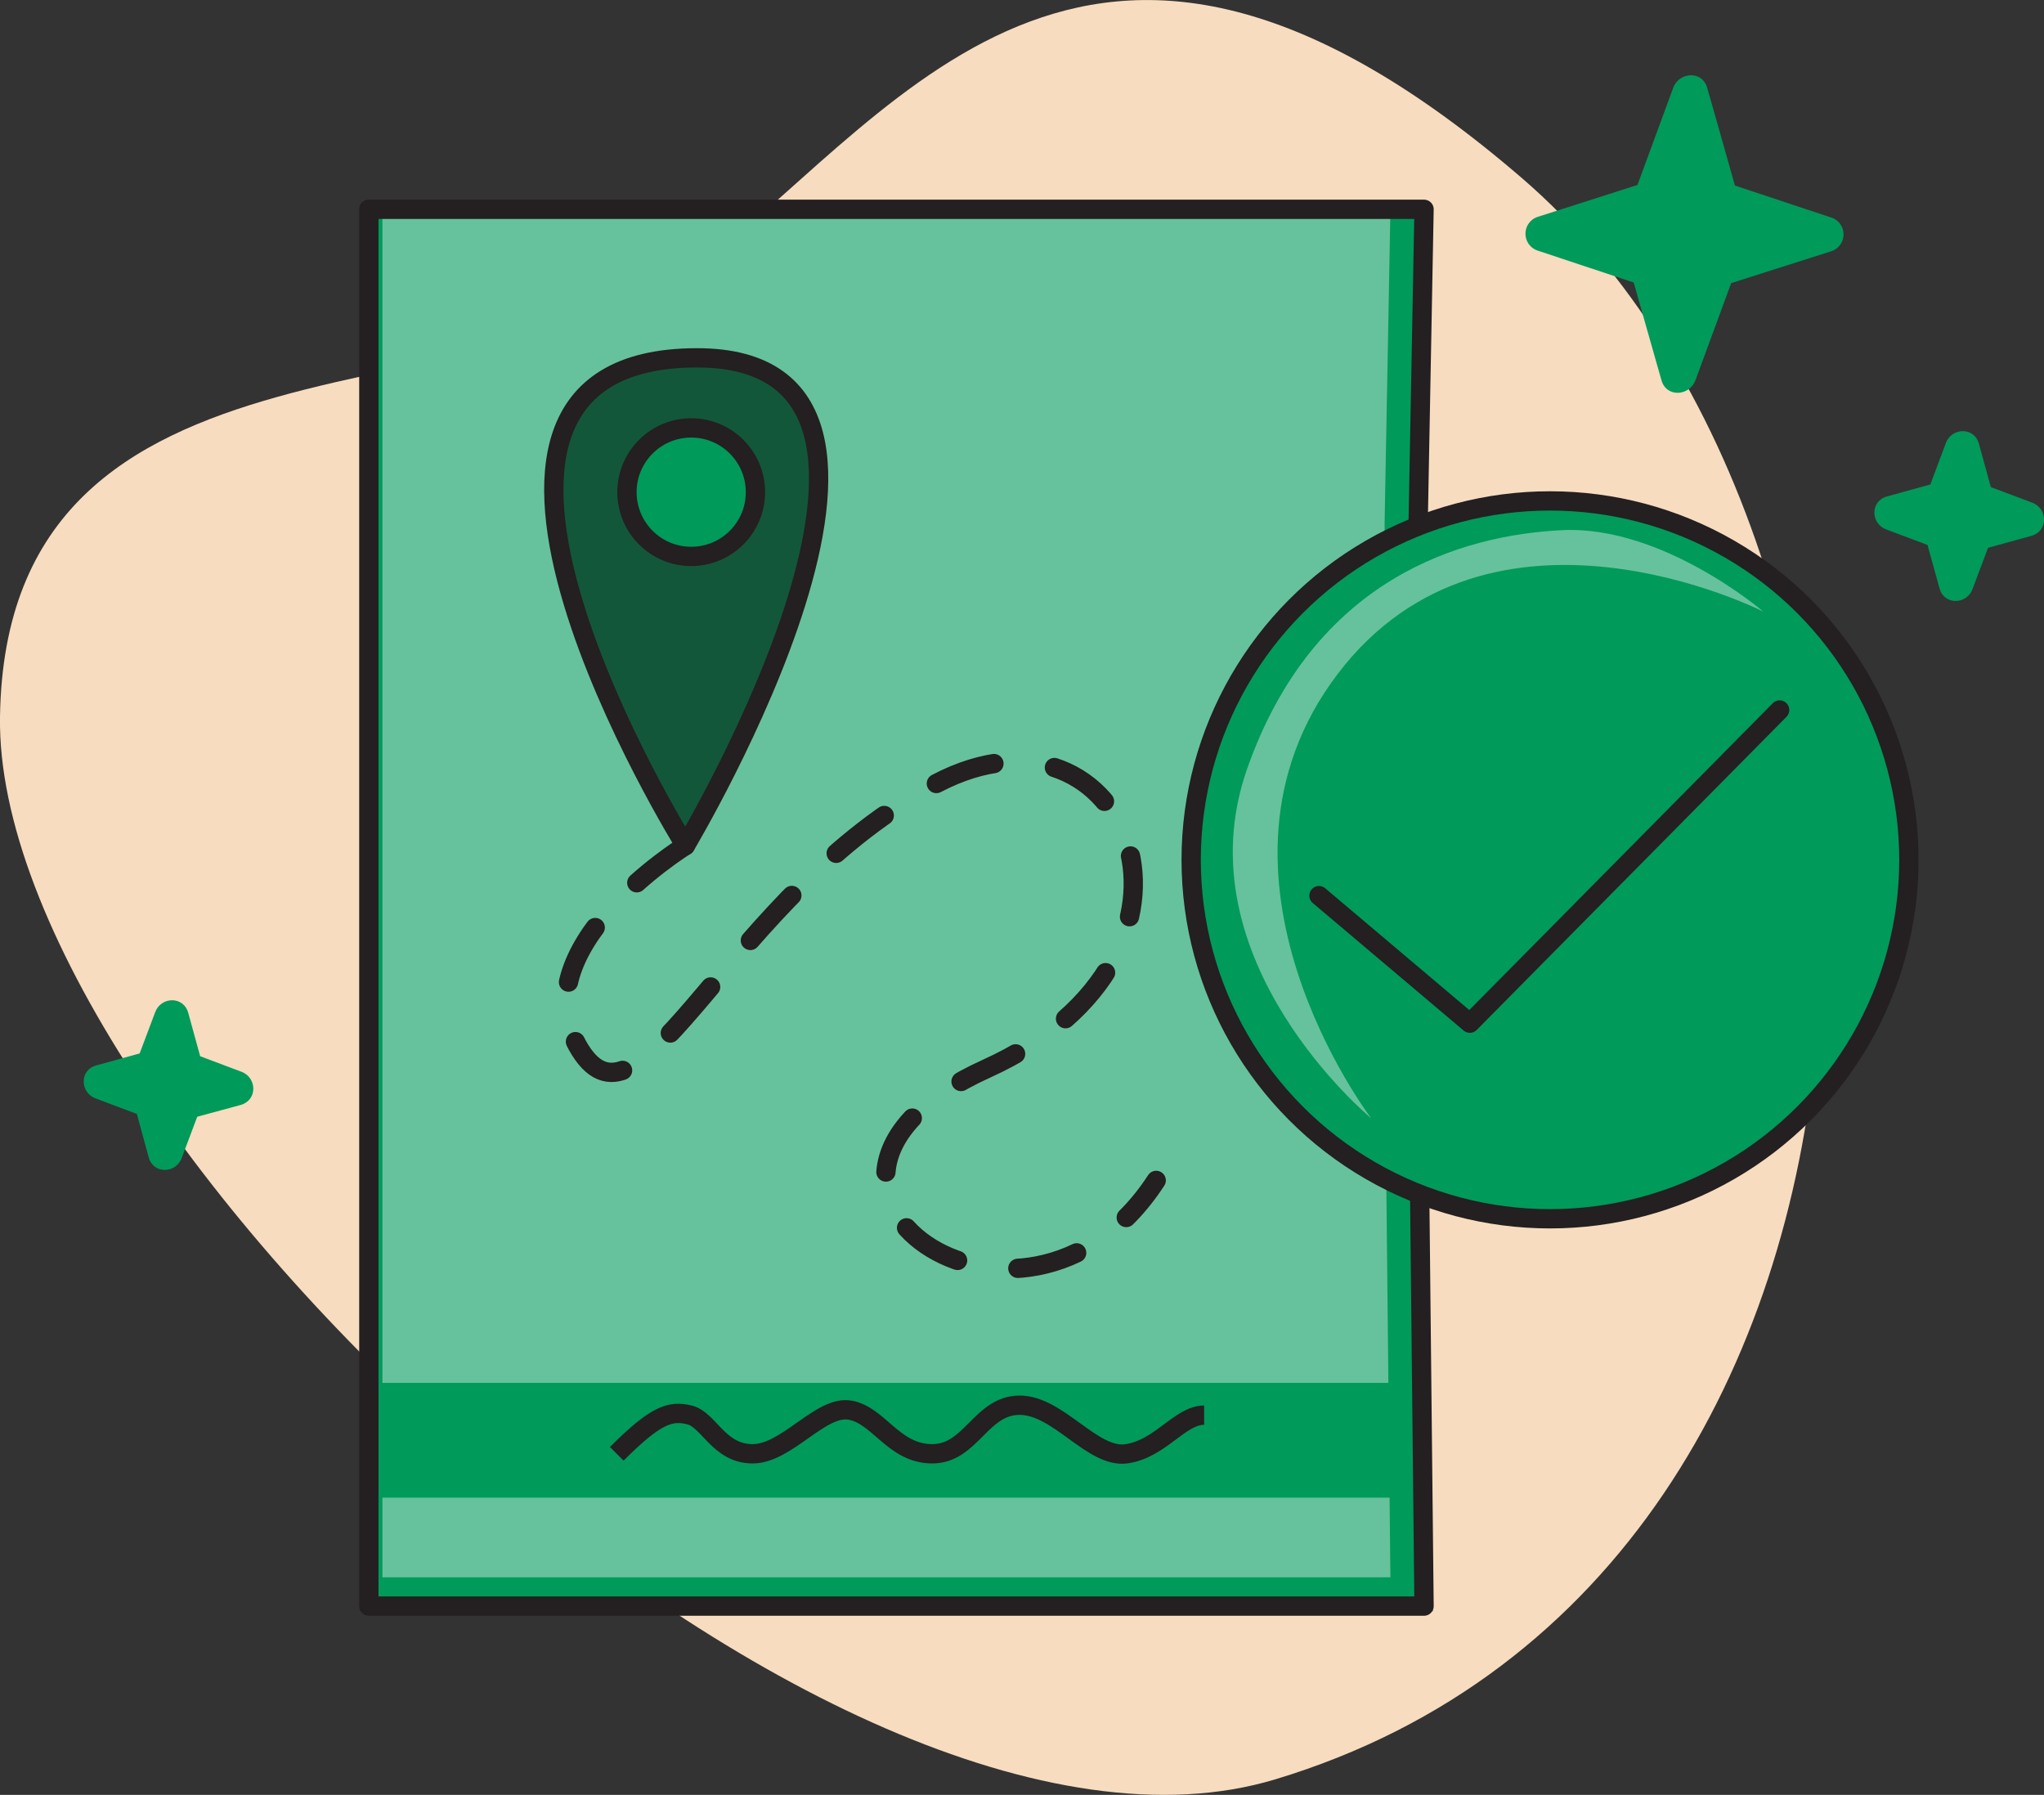<svg xmlns="http://www.w3.org/2000/svg" viewBox="0 0 481.07 422.35"><rect x="0" y="0" width="481.07" height="422.35" fill="#333333" stroke="none"/><defs><style>.cls-1{isolation:isolate;}.cls-2{fill:#f7dcbf;}.cls-3{fill:#009a5a;}.cls-4{fill:#fff;opacity:0.4;}.cls-5,.cls-7,.cls-8{fill:none;stroke:#241f20;stroke-linejoin:round;stroke-width:4.54px;}.cls-6{fill:#241f20;opacity:0.54;mix-blend-mode:multiply;}.cls-7,.cls-8{stroke-linecap:round;}.cls-8{stroke-dasharray:14.4;}</style></defs><title>Map</title><g class="cls-1"><g id="Layer_2" data-name="Layer 2"><g id="Layer_1-2" data-name="Layer 1"><path class="cls-2" d="M300.13,418.7C194.26,450.63-1.43,265.21,0,168.67s117.53-68.62,165.7-106.85S257.77-44.64,358.3,42,461.81,369.94,300.13,418.7Z"/><polyline class="cls-3" points="336.2 282.72 337.23 379.13 88.87 379.13 88.87 50.45 337.23 50.45 335.81 125.59"/><polyline class="cls-4" points="326.26 276.79 327.24 371.16 90 371.16 90 49.41 327.24 49.41 325.88 122.97"/><rect class="cls-3" x="87.61" y="325.41" width="247.5" height="27"/><polyline class="cls-5" points="334.14 281.52 335.16 377.93 86.81 377.93 86.81 49.25 335.16 49.25 333.75 124.39"/><path class="cls-5" d="M145.16,342.09c9.14-9.14,12.57-10.28,17.14-9.14s6.85,9.14,14.85,9.14,16-11.43,22.85-10.28,10.28,10.28,19.42,10.28,11.42-11.43,20.56-11.43,17.14,12.57,25.14,11.43S277.69,333,283.4,333"/><circle class="cls-3" cx="365.17" cy="201.29" r="84.46"/><circle class="cls-5" cx="364.81" cy="202.33" r="84.46"/><path class="cls-3" d="M160.43,199.05S89,84.28,163.18,84.28C229.15,84.28,160.43,199.05,160.43,199.05Z"/><circle class="cls-3" cx="161.8" cy="115.89" r="15.12"/><path class="cls-6" d="M162.68,197.93S91.2,83.15,165.43,83.15C231.4,83.15,162.68,197.93,162.68,197.93Z"/><polyline class="cls-7" points="310.43 210.75 345.94 240.76 418.85 167.07"/><circle class="cls-3" cx="162.18" cy="116.19" r="15.12"/><path class="cls-5" d="M161.31,199S89.83,84.2,164.06,84.2C230,84.2,161.31,199,161.31,199Z"/><circle class="cls-5" cx="162.68" cy="115.81" r="15.12"/><path class="cls-8" d="M161.31,199S121.87,223.41,136.49,247s35.23-37.08,83.87-62.62c45-23.62,71.38,40.12,11.76,67.12s8.49,74.63,40,26.26"/><path class="cls-3" d="M430.84,51.14l-22.51-7.48q-3.25-11.5-6.53-23c-1.18-4.15-6.62-3.7-8,0q-4.2,11.43-8.41,22.86L362,51a4.18,4.18,0,0,0,0,8l22.51,7.48q3.25,11.51,6.53,23c1.17,4.15,6.62,3.7,8,0q4.2-11.43,8.41-22.86l23.4-7.45A4.17,4.17,0,0,0,430.84,51.14Z"/><path class="cls-3" d="M478.29,118.28l-9.73-3.66q-1.41-5.1-2.81-10.21c-1.1-4-6.39-3.84-7.77-.18L454.32,114l-10.21,2.82c-4,1.1-3.84,6.38-.18,7.76l9.73,3.66,2.82,10.21c1.1,4,6.38,3.85,7.76.18l3.66-9.73,10.21-2.81C482.09,125,482,119.66,478.29,118.28Z"/><path class="cls-3" d="M56.84,252.2l-9.73-3.66q-1.41-5.11-2.81-10.21c-1.1-4-6.39-3.84-7.77-.18l-3.66,9.73L22.66,250.7c-4,1.09-3.84,6.38-.18,7.76l9.73,3.66L35,272.33c1.1,4,6.38,3.84,7.76.18l3.66-9.73L56.66,260C60.64,258.87,60.51,253.58,56.84,252.2Z"/><path class="cls-4" d="M322.74,263.16S277.74,226,293.49,181s50.62-55.13,74.25-56.25S415,143.91,415,143.91s-64.13-32.62-100.13,14.63S322.74,263.16,322.74,263.16Z"/></g></g></g></svg>